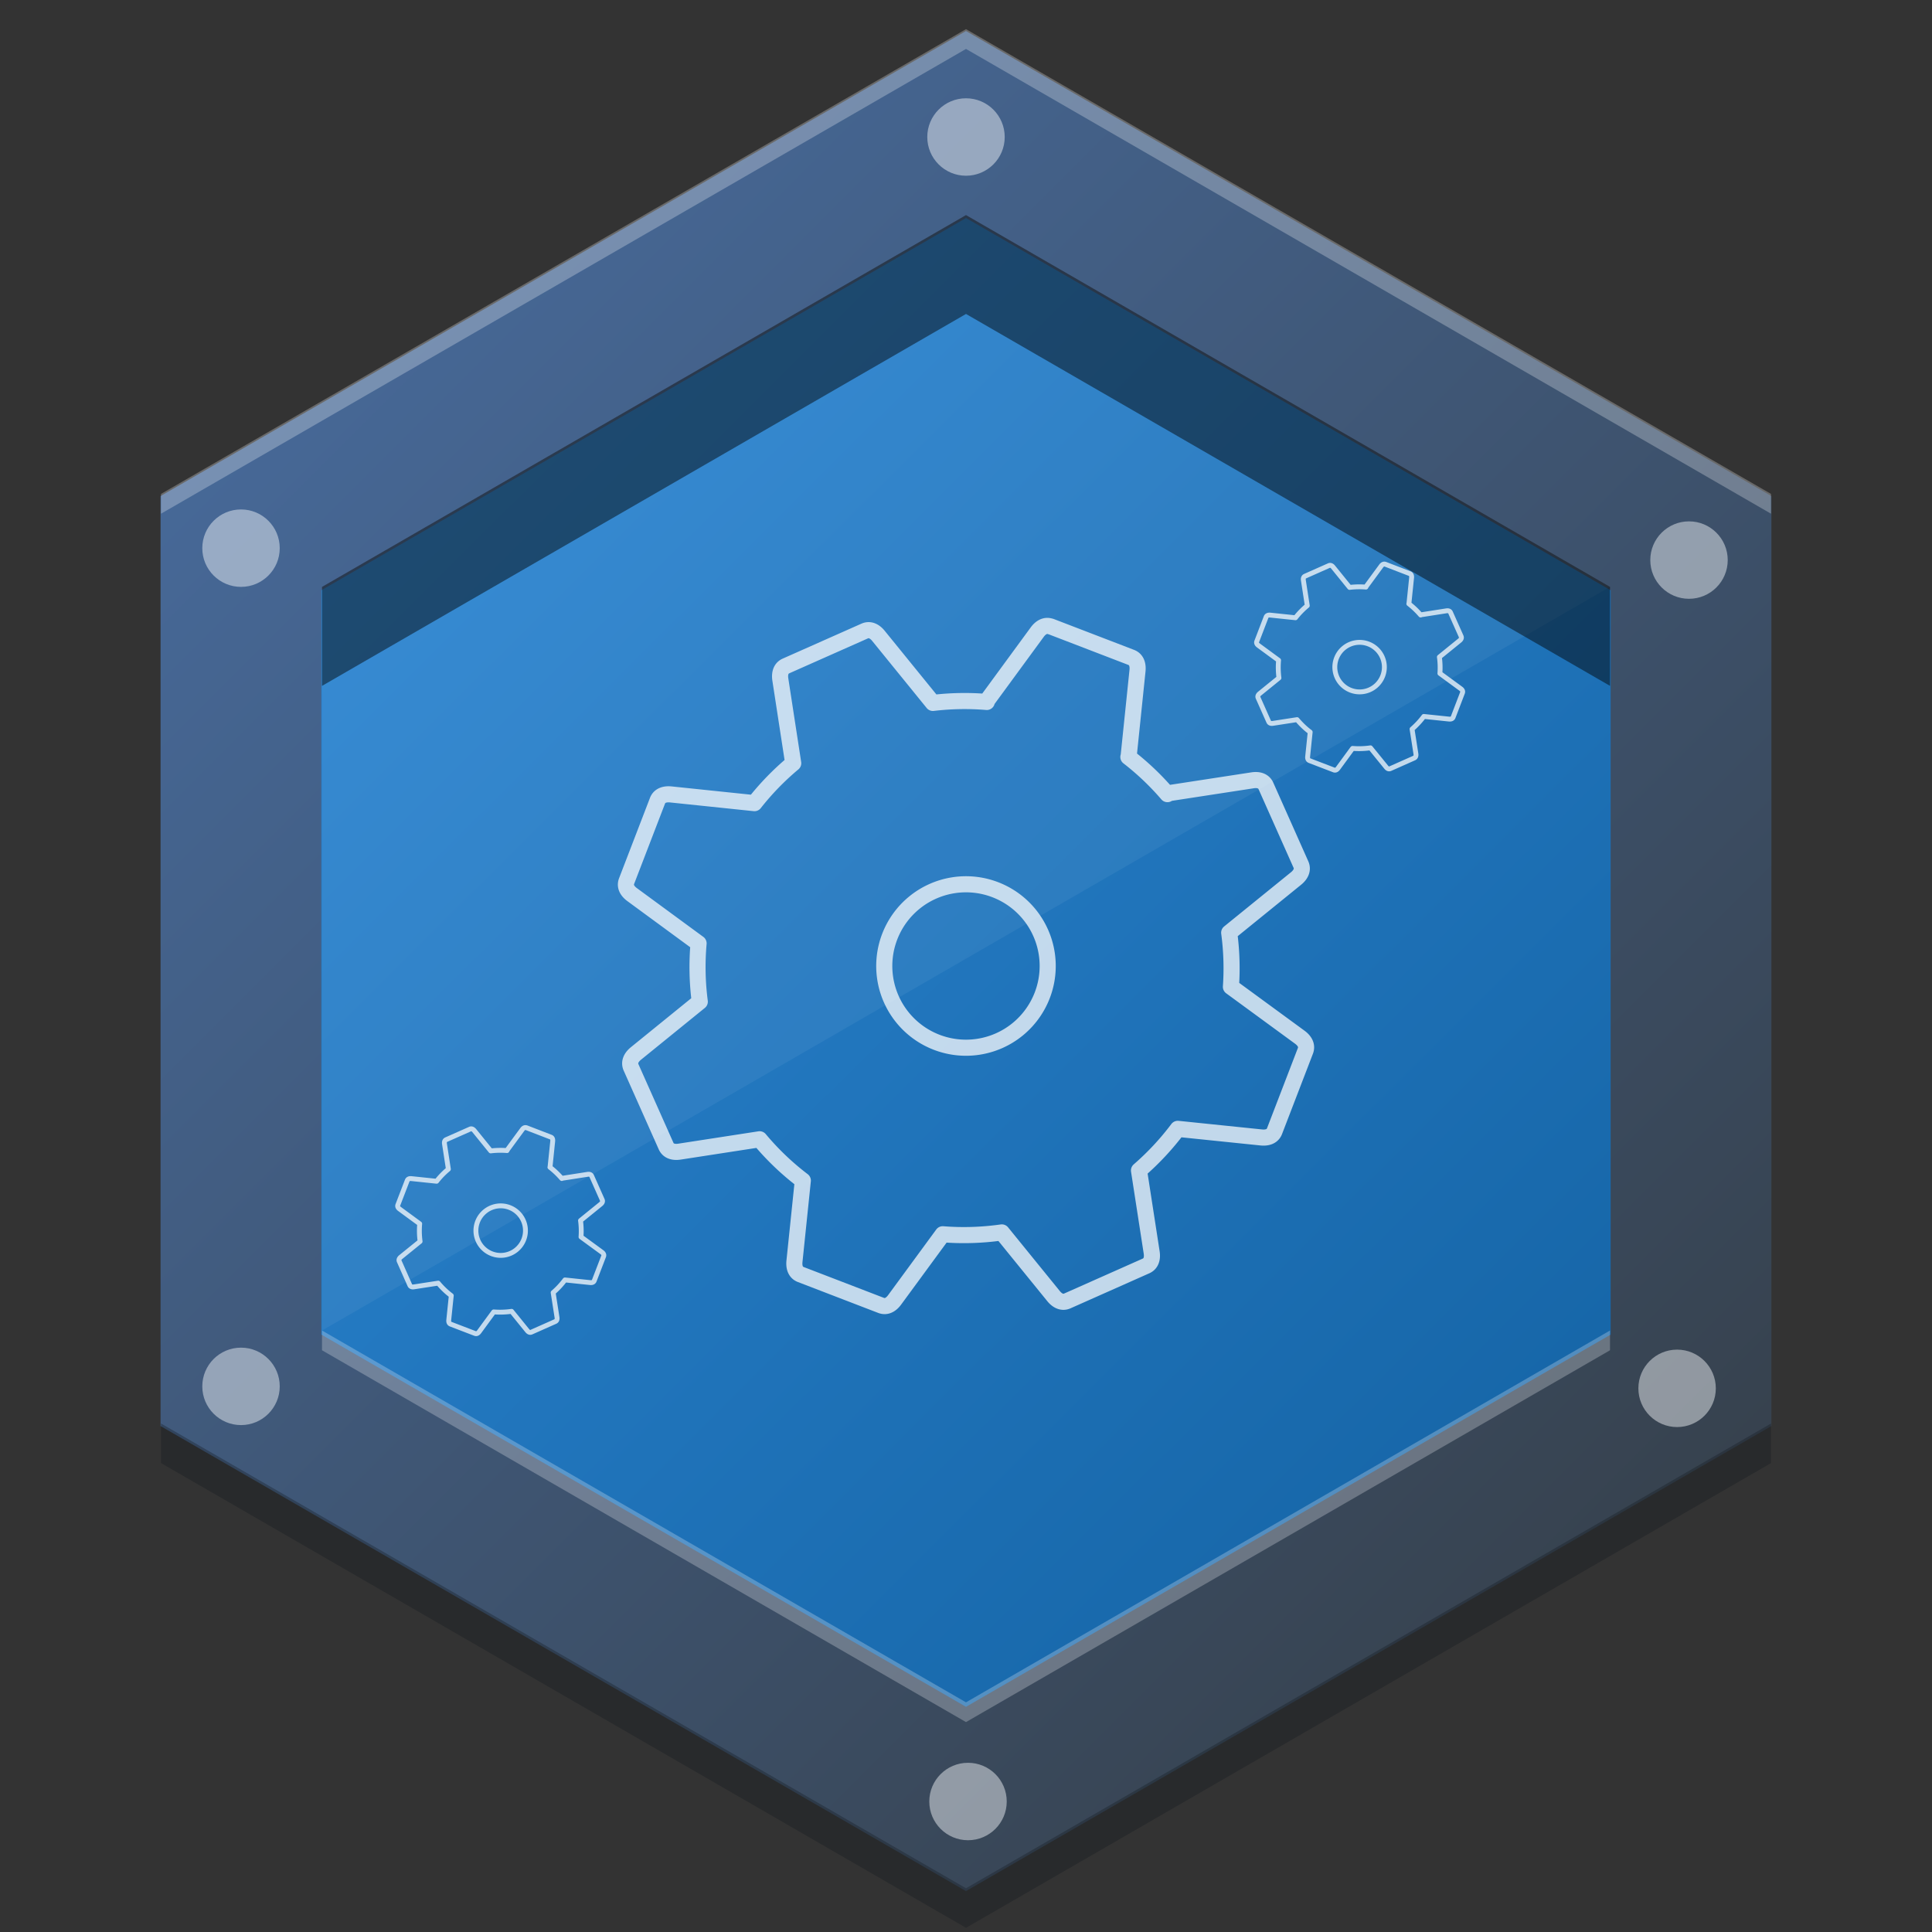 <svg xmlns="http://www.w3.org/2000/svg" xmlns:xlink="http://www.w3.org/1999/xlink" height="48" viewBox="0 0 48 48" width="48"><rect x="0" y="0" width="48" height="48" fill="#333333" stroke="none"/><title>Template icons dark</title><defs><linearGradient id="a"><stop offset="0" stop-color="#496fa4"/><stop offset="1" stop-color="#343b41"/></linearGradient><linearGradient id="b"><stop offset="0" stop-color="#2b84d0"/><stop offset="1" stop-color="#1767a9"/></linearGradient><linearGradient xlink:href="#a" id="d" x1="99.818" y1="164.367" x2="220.995" y2="164.367" gradientUnits="userSpaceOnUse"/><linearGradient xlink:href="#b" id="e" gradientUnits="userSpaceOnUse" x1="115.452" y1="160" x2="204.026" y2="160.174"/><linearGradient id="c"><stop offset="0" stop-color="#fff"/><stop offset="1" stop-color="#fff" stop-opacity="0"/></linearGradient></defs><g color="#000"><path style="isolation:auto;mix-blend-mode:normal;marker:none" d="M192.612 192.612l-44.549 11.936-32.611-32.611 11.936-44.549 44.549-11.936 32.611 32.611z" transform="rotate(45 120.019 -15.773) scale(.501)" display="block" overflow="visible" fill="url(#d)"/><path transform="rotate(45 92.665 -4.442) scale(.401)" d="M192.612 192.612l-44.549 11.936-32.611-32.611 11.936-44.549 44.549-11.936 32.611 32.611z" style="isolation:auto;mix-blend-mode:normal;marker:none" display="block" overflow="visible" fill="url(#e)"/><path style="isolation:auto;mix-blend-mode:normal;marker:none" d="M8 33.056V14.58l16-9.238 16 9.238z" display="block" overflow="visible" fill="#fff" fill-opacity=".058"/><path style="isolation:auto;mix-blend-mode:normal;marker:none" d="M24 5.343L8 14.581v2.46L24 7.8l16 9.24v-2.46z" display="block" overflow="visible" fill-opacity=".466"/><path style="isolation:auto;mix-blend-mode:normal;marker:none" d="M8 33.056v.491l16 9.238 16-9.238v-.491l-16 9.238z" display="block" overflow="visible" fill="#faf8fb" fill-opacity=".262"/><path style="isolation:auto;mix-blend-mode:normal;marker:none" d="M24 .724L4 12.271v.492L24 1.216l20 11.547v-.492z" display="block" overflow="visible" fill="#fff" fill-opacity=".267"/><path style="isolation:auto;mix-blend-mode:normal;marker:none" d="M4 35.366v.983l20 11.547L44 36.35v-.983L24 46.913z" display="block" overflow="visible" fill="#131a20" fill-opacity=".335"/><path d="M26.106 15.567c-.137-.052-.255.027-.337.139l-1.266 1.728.013.006a6.64 6.64 0 0 0-1.338.024l-1.353-1.666c-.087-.108-.209-.18-.343-.12l-1.955.868c-.134.06-.16.198-.14.335l.32 2.081a6.64 6.64 0 0 0-.963.992l-2.081-.217c-.138-.013-.276.021-.328.158l-.768 1.997c-.052.137.027.253.139.335l1.65 1.211a6.64 6.64 0 0 0 .03 1.448l-1.587 1.288c-.108.088-.18.21-.121.344l.87 1.954c.058.134.196.161.334.14l1.99-.307a6.64 6.64 0 0 0 1.074 1.026l-.208 2.006c-.014.138.02.276.157.328l1.997.768c.137.052.254-.027.336-.14l1.194-1.628c.49.039.982.023 1.468-.046l1.285 1.582c.087.108.21.18.343.12l1.955-.869c.134-.059.161-.198.14-.335l-.315-2.037c.357-.31.68-.656.964-1.034l2.076.214c.138.014.275-.02.327-.156l.768-1.997c.052-.137-.027-.255-.139-.337l-1.712-1.253a6.639 6.639 0 0 0-.043-1.344l1.662-1.348c.108-.088.18-.21.121-.344l-.87-1.954c-.059-.134-.198-.162-.335-.14L29 19.712l.005.018a6.64 6.64 0 0 0-.971-.923h.005l.222-2.146c.014-.139-.02-.275-.156-.328l-1.998-.768zm-1.378 6.538a2.03 2.03 0 1 1-1.457 3.79 2.03 2.03 0 0 1 1.457-3.79z" style="isolation:auto;mix-blend-mode:normal;marker:none" overflow="visible" fill="none" stroke="#fff" stroke-width=".4" stroke-linecap="square" stroke-linejoin="round" stroke-opacity=".729" paint-order="stroke fill markers"/><path style="isolation:auto;mix-blend-mode:normal;marker:none" d="M34.418 14.019c-.042-.016-.077.008-.102.042l-.384.523.004.002a2.012 2.012 0 0 0-.406.008l-.41-.506c-.026-.032-.063-.054-.104-.036l-.592.263c-.04.018-.049.06-.042.102l.097.63c-.108.09-.206.19-.293.301l-.63-.066c-.042-.004-.084.007-.1.048l-.232.605c-.016.042.008.077.042.102l.5.367a2.01 2.01 0 0 0 .009.439l-.481.39c-.033.027-.055.064-.037.104l.264.593c.018.04.06.049.101.042l.603-.093c.097.115.206.22.326.31l-.063.609c-.005.042.006.084.047.1l.606.232c.041.016.076-.008.101-.042l.362-.494c.149.012.298.007.445-.014l.39.48c.026.033.063.055.104.036l.592-.263c.04-.018.049-.06.043-.102l-.096-.617c.108-.094.206-.199.292-.314l.63.066c.041.004.083-.006.099-.048l.232-.605c.016-.042-.008-.077-.042-.102l-.519-.38c.01-.136.006-.272-.013-.407l.504-.409c.033-.027.055-.063.037-.104l-.264-.592c-.018-.041-.06-.05-.102-.043l-.641.1.001.004a2.012 2.012 0 0 0-.294-.28l.002.001.067-.65c.004-.043-.006-.084-.048-.1l-.605-.233zM34 16a.615.615 0 1 1-.442 1.149A.615.615 0 0 1 34 16zM13.08 28.019c-.042-.016-.078.008-.103.042l-.384.523.004.002a2.012 2.012 0 0 0-.405.008l-.41-.506c-.027-.032-.064-.054-.104-.036l-.593.263c-.04.018-.048.06-.042.102l.097.63c-.108.09-.206.19-.292.301l-.63-.066c-.043-.004-.084.007-.1.048l-.233.605c-.016.042.008.077.042.102l.5.367a2.01 2.01 0 0 0 .01.439l-.482.39c-.032.027-.054.064-.036.104l.263.593c.018.04.06.049.101.042l.604-.093c.096.115.206.22.325.31l-.063.609c-.004.042.006.084.048.1l.605.232c.042.016.077-.008.102-.042l.362-.494c.148.012.297.007.445-.014l.389.48c.027.033.063.055.104.036l.592-.263c.041-.018.05-.06.043-.102l-.096-.617c.109-.094.207-.199.293-.314l.629.066c.042.004.083-.006.099-.048l.233-.605c.015-.042-.008-.077-.042-.102l-.52-.38c.01-.136.006-.272-.012-.407l.504-.409c.032-.027.054-.063.036-.104l-.263-.592c-.018-.041-.06-.05-.102-.043l-.642.1.002.004a2.012 2.012 0 0 0-.295-.28l.002.001.067-.65c.004-.043-.006-.084-.047-.1l-.605-.233zM12.66 30a.615.615 0 1 1-.441 1.149A.615.615 0 0 1 12.66 30z" overflow="visible" fill="none" stroke="#fff" stroke-width=".121" stroke-linecap="square" stroke-linejoin="round" stroke-opacity=".729" paint-order="stroke fill markers"/><circle style="isolation:auto;mix-blend-mode:normal;marker:none" cx="41.963" cy="13.915" r=".962" display="block" overflow="visible" opacity=".456" fill="#fbfcfe"/><circle style="isolation:auto;mix-blend-mode:normal;marker:none" cx="5.988" cy="13.619" r=".962" display="block" overflow="visible" opacity=".456" fill="#fbfcfe"/><circle r=".962" cy="34.444" cx="5.988" style="isolation:auto;mix-blend-mode:normal;marker:none" display="block" overflow="visible" opacity=".456" fill="#fbfcfe"/><circle style="isolation:auto;mix-blend-mode:normal;marker:none" cx="24.05" cy="44.758" r=".962" display="block" overflow="visible" opacity=".456" fill="#fbfcfe"/><circle r=".962" cy="34.493" cx="41.667" style="isolation:auto;mix-blend-mode:normal;marker:none" display="block" overflow="visible" opacity=".456" fill="#fbfcfe"/><circle r=".962" cy="3.404" cx="24" style="isolation:auto;mix-blend-mode:normal;marker:none" display="block" overflow="visible" opacity=".456" fill="#fbfcfe"/></g></svg>